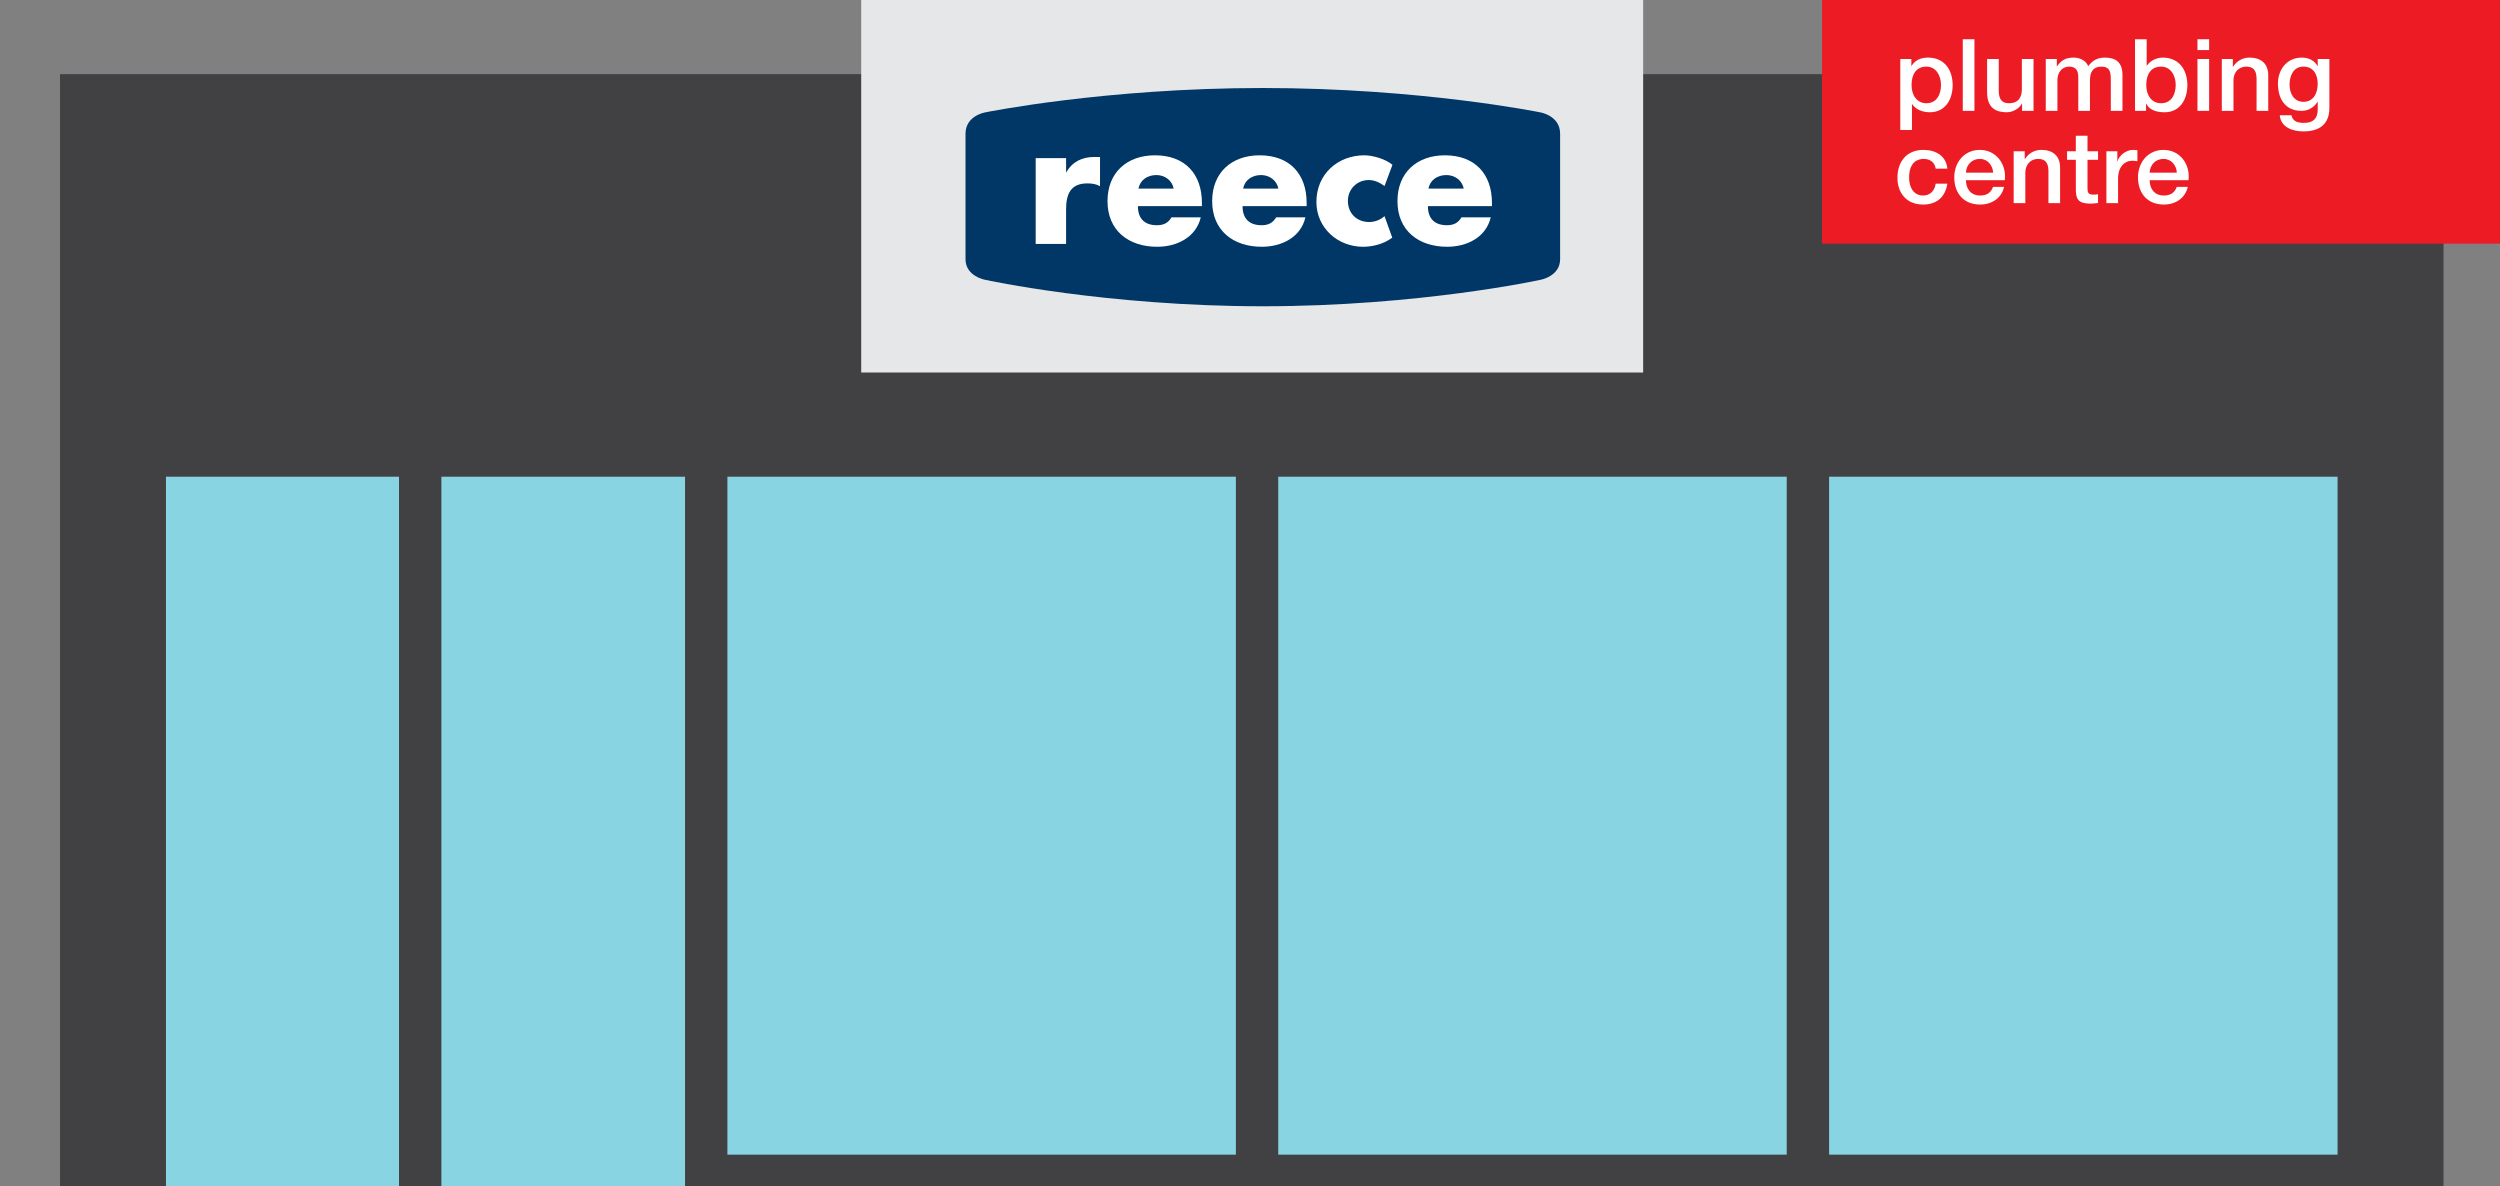 <?xml version="1.0" encoding="utf-8"?>
<!-- Generator: Adobe Illustrator 16.0.0, SVG Export Plug-In . SVG Version: 6.00 Build 0)  -->
<!DOCTYPE svg PUBLIC "-//W3C//DTD SVG 1.1//EN" "http://www.w3.org/Graphics/SVG/1.1/DTD/svg11.dtd">
<svg version="1.1" id="Layer_3" xmlns="http://www.w3.org/2000/svg" xmlns:xlink="http://www.w3.org/1999/xlink" x="0px" y="0px"
	 width="236px" height="112px" viewBox="0 0 236 112" enable-background="new 0 0 236 112" xml:space="preserve">
<rect x="0" y="0" width="236" height="112" fill="#808080" stroke="none"/>
<rect x="5.667" y="7" fill="#414042" width="225" height="105"/>
<rect x="15.667" y="45" fill="#89D4E3" width="22" height="67"/>
<rect x="41.667" y="45" fill="#89D4E3" width="23" height="67"/>
<rect x="68.667" y="45" fill="#89D4E3" width="48" height="64"/>
<rect x="120.667" y="45" fill="#89D4E3" width="48" height="64"/>
<rect x="172.667" y="45" fill="#89D4E3" width="48" height="64"/>
<path d="M133.853,24.457c0.014,0.001,0.026,0.002,0.038,0.002"/>
<rect x="84.701" y="76.275" fill="#FFFFFF" width="0.355" height="0"/>
<rect x="81.298" fill="#E6E7E8" width="73.816" height="35.166"/>
<g>
	<path fill="#003767" d="M119.21,8.308c-14.926,0-26.186,2.297-26.186,2.297s-1.879,0.295-1.879,2.021V24.47
		c0,1.632,1.879,1.949,1.879,1.949s11.399,2.493,26.186,2.493c14.779,0,26.186-2.493,26.186-2.493s1.879-0.317,1.879-1.949V12.627
		c0-1.727-1.879-2.021-1.879-2.021S134.134,8.308,119.21,8.308z"/>
	<path fill="#FFFFFF" d="M100.639,16.254h0.031c0.556-0.994,1.501-1.436,2.623-1.436h0.549v2.759
		c-0.391-0.217-0.768-0.264-1.21-0.264c-1.596,0-1.993,1.057-1.993,2.444v3.268h-2.87V14.93h2.87V16.254z"/>
	<path fill="#FFFFFF" d="M113.462,19.46h-6.043c0,1.166,0.617,1.801,1.798,1.801c0.618,0,1.06-0.207,1.374-0.746h2.763
		c-0.46,1.913-2.276,2.78-4.118,2.78c-2.687,0-4.688-1.515-4.688-4.309c0-2.702,1.842-4.325,4.479-4.325
		c2.812,0,4.434,1.737,4.434,4.498V19.46z M110.794,17.803c-0.139-0.776-0.852-1.278-1.622-1.278c-0.838,0-1.532,0.439-1.704,1.278
		H110.794z"/>
	<path fill="#FFFFFF" d="M123.347,19.46h-6.05c0,1.166,0.621,1.801,1.805,1.801c0.612,0,1.054-0.207,1.37-0.746h2.762
		c-0.452,1.913-2.27,2.78-4.118,2.78c-2.681,0-4.687-1.515-4.687-4.309c0-2.702,1.846-4.325,4.478-4.325
		c2.812,0,4.44,1.737,4.44,4.498V19.46z M120.679,17.803c-0.145-0.776-0.857-1.278-1.628-1.278c-0.833,0-1.533,0.439-1.702,1.278
		H120.679z"/>
	<path fill="#FFFFFF" d="M140.84,19.46h-6.043c0,1.166,0.612,1.801,1.799,1.801c0.612,0,1.053-0.207,1.368-0.746h2.764
		c-0.456,1.913-2.271,2.78-4.12,2.78c-2.681,0-4.688-1.515-4.688-4.309c0-2.702,1.848-4.325,4.479-4.325
		c2.813,0,4.441,1.737,4.441,4.498V19.46z M138.172,17.803c-0.138-0.776-0.852-1.278-1.627-1.278c-0.833,0-1.528,0.439-1.703,1.278
		H138.172z"/>
	<path fill="#FFFFFF" d="M130.698,17.563c-0.424-0.316-0.934-0.568-1.483-0.568c-1.104,0-1.974,0.852-1.974,1.97
		c0,1.171,0.832,1.995,2.017,1.995c0.506,0,1.062-0.205,1.44-0.555l0.731,2.028c-0.903,0.688-2.057,0.863-2.751,0.863
		c-2.402,0-4.409-1.784-4.409-4.232c0-2.608,1.995-4.403,4.535-4.403c0.663,0,1.931,0.29,2.644,0.903L130.698,17.563z"/>
</g>
<rect x="172" fill="#ED1C24" width="64" height="23"/>
<g>
	<path fill="#FFFFFF" d="M179.389,5.569h1.043v0.663h0.019c0.309-0.559,0.907-0.795,1.544-0.795c1.574,0,2.336,1.174,2.336,2.604
		c0,1.316-0.676,2.556-2.152,2.556c-0.638,0-1.323-0.227-1.67-0.766h-0.02v2.442h-1.101V5.569z M181.851,6.289
		c-0.927,0-1.4,0.69-1.4,1.733c0,0.985,0.512,1.723,1.4,1.723c1.004,0,1.38-0.872,1.38-1.723
		C183.231,7.131,182.758,6.289,181.851,6.289z"/>
	<path fill="#FFFFFF" d="M185.286,3.705h1.1v6.76h-1.1V3.705z"/>
	<path fill="#FFFFFF" d="M191.965,10.464h-1.082V9.783h-0.019c-0.27,0.493-0.868,0.814-1.419,0.814
		c-1.303,0-1.863-0.643-1.863-1.921V5.569h1.101v3.002c0,0.861,0.356,1.174,0.955,1.174c0.918,0,1.226-0.578,1.226-1.335V5.569
		h1.101V10.464z"/>
	<path fill="#FFFFFF" d="M193.121,5.569h1.043v0.682h0.029c0.327-0.483,0.743-0.814,1.534-0.814c0.608,0,1.178,0.255,1.4,0.814
		c0.367-0.502,0.84-0.814,1.564-0.814c1.052,0,1.67,0.454,1.67,1.646v3.381h-1.101V7.605c0-0.776-0.048-1.316-0.908-1.316
		c-0.743,0-1.061,0.483-1.061,1.307v2.869h-1.101V7.321c0-0.672-0.212-1.032-0.879-1.032c-0.568,0-1.09,0.455-1.09,1.269v2.907
		h-1.101V5.569z"/>
	<path fill="#FFFFFF" d="M201.545,3.705h1.101v2.5h0.019c0.299-0.474,0.926-0.767,1.486-0.767c1.574,0,2.336,1.174,2.336,2.604
		c0,1.316-0.676,2.556-2.152,2.556c-0.676,0-1.4-0.161-1.729-0.804h-0.019v0.672h-1.042V3.705z M204.007,6.289
		c-0.927,0-1.4,0.69-1.4,1.733c0,0.985,0.512,1.723,1.4,1.723c1.004,0,1.38-0.872,1.38-1.723
		C205.387,7.131,204.914,6.289,204.007,6.289z"/>
	<path fill="#FFFFFF" d="M207.441,3.705h1.101v1.022h-1.101V3.705z M207.441,5.569h1.101v4.895h-1.101V5.569z"/>
	<path fill="#FFFFFF" d="M209.738,5.569h1.042v0.72l0.02,0.019c0.328-0.54,0.897-0.871,1.554-0.871c1.082,0,1.767,0.568,1.767,1.666
		v3.361h-1.101V7.387c-0.019-0.767-0.327-1.098-0.974-1.098c-0.734,0-1.207,0.568-1.207,1.288v2.888h-1.101V5.569z"/>
	<path fill="#FFFFFF" d="M219.891,10.209c0,1.467-0.878,2.196-2.452,2.196c-1.003,0-2.133-0.378-2.229-1.524h1.101
		c0.135,0.615,0.637,0.72,1.197,0.72c0.888,0,1.284-0.445,1.284-1.25V9.604h-0.02c-0.309,0.539-0.878,0.861-1.497,0.861
		c-1.582,0-2.238-1.174-2.238-2.575c0-1.316,0.839-2.453,2.258-2.453c0.628,0,1.197,0.255,1.478,0.804h0.02V5.569h1.1V10.209z
		 M218.791,7.908c0-0.843-0.387-1.619-1.343-1.619c-0.974,0-1.313,0.891-1.313,1.705c0,0.805,0.396,1.619,1.313,1.619
		C218.424,9.612,218.791,8.741,218.791,7.908z"/>
	<path fill="#FFFFFF" d="M182.729,15.919c-0.086-0.595-0.53-0.918-1.138-0.918c-0.569,0-1.372,0.294-1.372,1.779
		c0,0.814,0.367,1.677,1.322,1.677c0.638,0,1.082-0.417,1.188-1.117h1.101c-0.203,1.27-1.004,1.969-2.289,1.969
		c-1.563,0-2.422-1.088-2.422-2.528c0-1.475,0.82-2.631,2.462-2.631c1.158,0,2.143,0.568,2.249,1.77H182.729z"/>
	<path fill="#FFFFFF" d="M185.584,17.009c0,0.768,0.425,1.448,1.342,1.448c0.638,0,1.023-0.275,1.216-0.814h1.043
		c-0.241,1.069-1.168,1.666-2.259,1.666c-1.563,0-2.442-1.069-2.442-2.574c0-1.392,0.926-2.585,2.413-2.585
		c1.574,0,2.54,1.391,2.356,2.859H185.584z M188.152,16.298c-0.039-0.681-0.511-1.297-1.255-1.297c-0.762,0-1.284,0.568-1.312,1.297
		H188.152z"/>
	<path fill="#FFFFFF" d="M190.091,14.282h1.043v0.719l0.019,0.019c0.328-0.54,0.897-0.871,1.554-0.871
		c1.081,0,1.766,0.568,1.766,1.666v3.361h-1.1v-3.078c-0.02-0.766-0.328-1.098-0.975-1.098c-0.735,0-1.207,0.568-1.207,1.288v2.888
		h-1.101V14.282z"/>
	<path fill="#FFFFFF" d="M195.128,14.282h0.83v-1.467h1.101v1.467h0.995v0.805h-0.995v2.613c0,0.444,0.039,0.672,0.531,0.672
		c0.154,0,0.31,0,0.464-0.036v0.833c-0.242,0.019-0.474,0.055-0.714,0.055c-1.149,0-1.362-0.434-1.381-1.249v-2.887h-0.83V14.282z"
		/>
	<path fill="#FFFFFF" d="M198.844,14.282h1.033v0.947h0.02c0.125-0.521,0.782-1.079,1.458-1.079c0.25,0,0.319,0.019,0.416,0.028
		v1.042c-0.155-0.019-0.319-0.048-0.474-0.048c-0.753,0-1.351,0.597-1.351,1.677v2.329h-1.101V14.282z"/>
	<path fill="#FFFFFF" d="M202.926,17.009c0,0.768,0.425,1.448,1.342,1.448c0.638,0,1.024-0.275,1.216-0.814h1.043
		c-0.241,1.069-1.168,1.666-2.259,1.666c-1.563,0-2.442-1.069-2.442-2.574c0-1.392,0.927-2.585,2.413-2.585
		c1.574,0,2.54,1.391,2.355,2.859H202.926z M205.494,16.298c-0.038-0.681-0.511-1.297-1.255-1.297c-0.763,0-1.284,0.568-1.313,1.297
		H205.494z"/>
</g>
<rect x="84.701" y="76.019" fill="#FFFFFF" width="0.355" height="0"/>
</svg>
